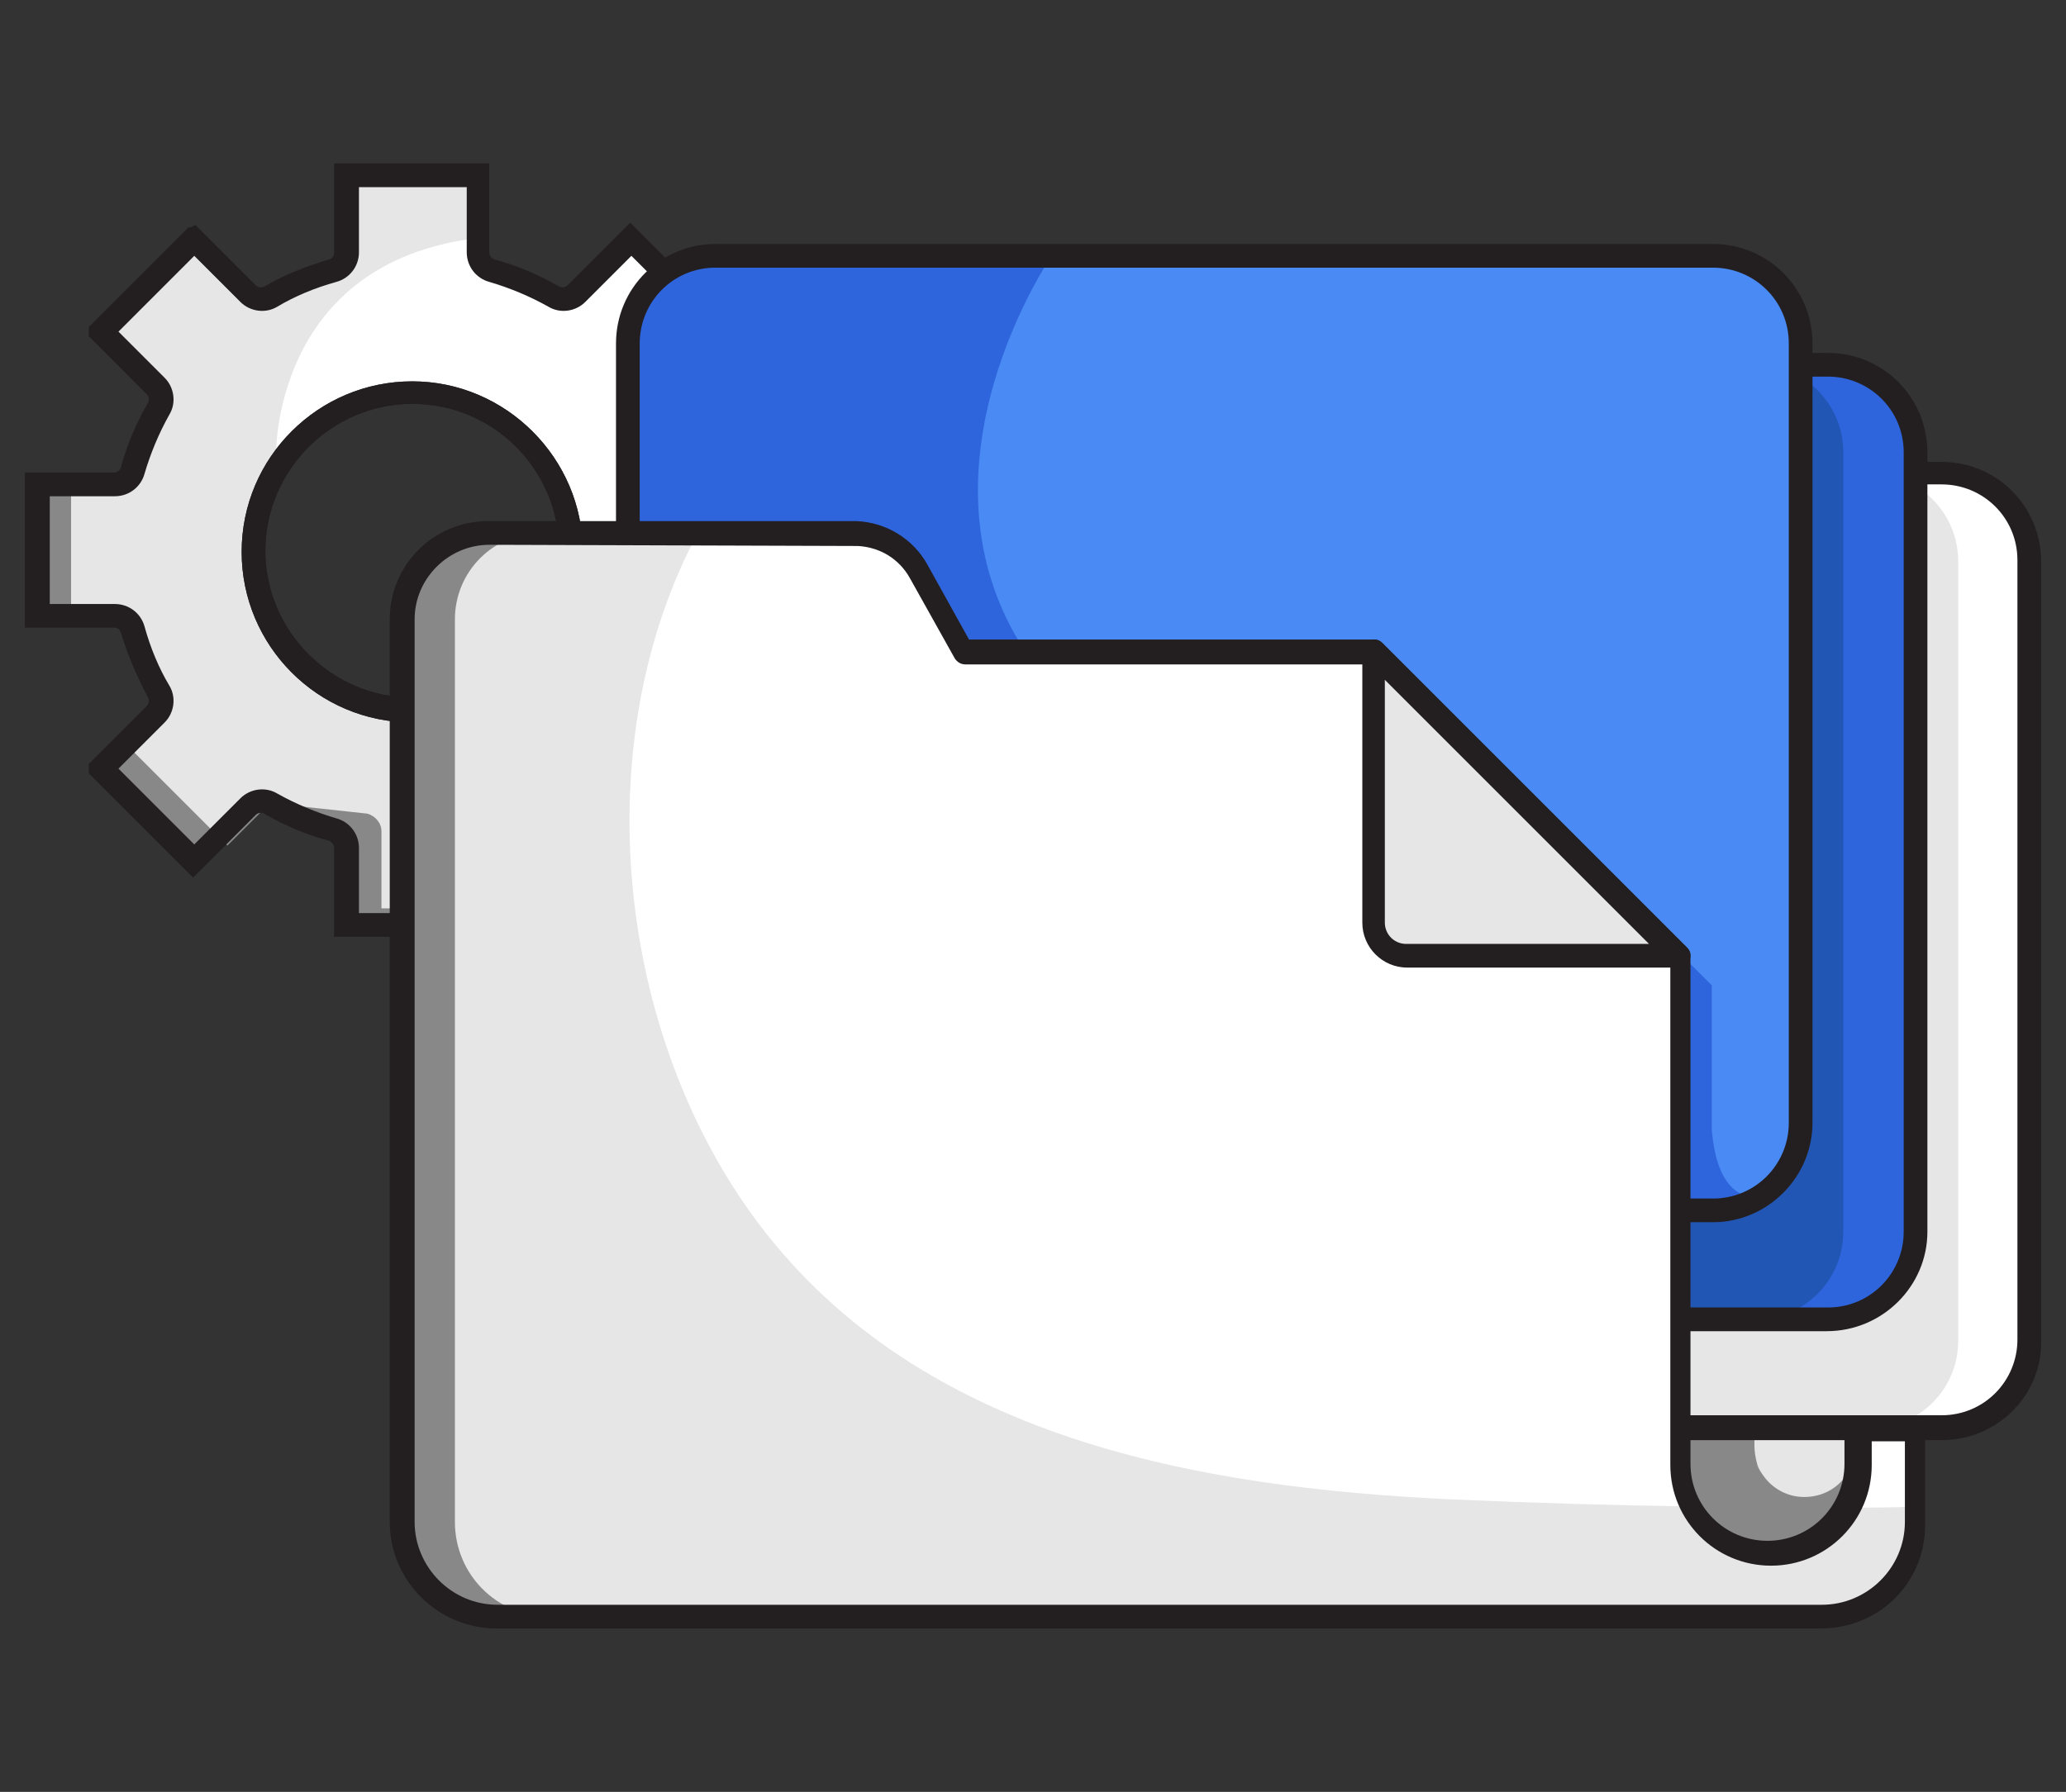 <?xml version="1.0" encoding="utf-8"?>
<!-- Generator: Adobe Illustrator 19.0.0, SVG Export Plug-In . SVG Version: 6.00 Build 0)  -->
<svg version="1.1" id="Layer_1" xmlns="http://www.w3.org/2000/svg" xmlns:xlink="http://www.w3.org/1999/xlink" x="0px" y="0px"
	 viewBox="-333 222 174.4 151.3" style="enable-background:new -333 222 174.4 151.3;" xml:space="preserve">
<rect x="-333" y="222" width="174.4" height="151.3" fill="#333333" stroke="none"/>
<style type="text/css">
	.st0{fill:#FFFFFF;}
	.st1{fill:#E6E6E6;}
	.st2{fill:#888888;}
	.st3{fill:#231F20;}
	.st4{fill:#2E65DC;}
	.st5{fill:#2156B5;}
	.st6{fill:#4A8AF4;}
</style>
<g>
	<g id="XMLID_958_">
		<path id="XMLID_973_" class="st0" d="M-274.6,275.2c0.2-0.7,0.8-1.2,1.5-1.2h6.5v-11.1h-6.5c-0.7,0-1.3-0.5-1.5-1.2
			c-0.5-1.9-1.2-3.6-2.2-5.3c-0.3-0.6-0.2-1.4,0.3-1.9l4.6-4.6l0,0l-7.8-7.8l-4.6,4.6c-0.5,0.5-1.3,0.6-1.9,0.3
			c-1.6-0.9-3.4-1.6-5.3-2.2c-0.7-0.2-1.2-0.8-1.2-1.5v-6.5h-11.1v6.5c0,0.7-0.5,1.3-1.2,1.5c-1.9,0.5-3.6,1.2-5.3,2.2
			c-0.6,0.3-1.4,0.2-1.9-0.3l-4.6-4.6l0,0l-7.8,7.8l0,0l4.6,4.6c0.5,0.5,0.6,1.3,0.3,1.9c-0.9,1.6-1.6,3.4-2.2,5.3
			c-0.2,0.7-0.8,1.2-1.5,1.2h-6.5v11.2h6.5c0.7,0,1.3,0.5,1.5,1.2c0.5,1.9,1.2,3.6,2.2,5.3c0.3,0.6,0.2,1.4-0.3,1.9l-4.6,4.6l0,0
			l7.8,7.8l4.6-4.6c0.5-0.5,1.3-0.6,1.9-0.3c1.6,0.9,3.4,1.6,5.3,2.2c0.7,0.2,1.2,0.8,1.2,1.5v6.5h11.1v-6.5c0-0.7,0.5-1.3,1.2-1.5
			c1.9-0.5,3.6-1.2,5.3-2.2c0.6-0.3,1.4-0.2,1.9,0.3l4.6,4.6l7.8-7.8l-4.6-4.6c-0.5-0.5-0.6-1.3-0.3-1.9
			C-275.9,278.8-275.2,277.1-274.6,275.2z M-298.2,282c-7.4,0-13.4-6-13.4-13.4s6-13.4,13.4-13.4s13.4,6,13.4,13.4
			S-290.8,282-298.2,282z"/>
		<g id="XMLID_968_">
			<path id="XMLID_972_" class="st1" d="M-279.8,294.8l3-3c-2.5-0.1-4.8-0.5-7.1-1.2L-279.8,294.8z"/>
			<path id="XMLID_971_" class="st1" d="M-311.6,268.5c0-2.6,0.8-5.1,2.1-7.1c-0.2-1.6-0.3-3.1-0.3-4.7c0-3.6,0.5-7.1,1.6-10.4
				c-0.6,0.3-1.2,0.6-1.8,0.9c-0.6,0.3-1.4,0.2-1.9-0.3l-4.6-4.6l0,0l-7.8,7.8l0,0l4.6,4.6c0.5,0.5,0.6,1.3,0.3,1.9
				c-0.9,1.6-1.6,3.4-2.2,5.3c-0.2,0.7-0.8,1.2-1.5,1.2h-6.5v11h6.5c0.7,0,1.3,0.5,1.5,1.2c0.5,1.9,1.2,3.6,2.2,5.3
				c0.3,0.6,0.2,1.4-0.3,1.9l-4.6,4.6l0,0l7.8,7.8l4.6-4.6c0.5-0.5,1.3-0.6,1.9-0.3c1.6,0.9,3.4,1.6,5.3,2.2
				c0.7,0.2,1.2,0.8,1.2,1.5v6.5h11.1v-6.5c0-0.7,0.5-1.3,1.2-1.5c1.9-0.5,3.6-1.2,5.2-2.2c-4.9-1.7-9.3-4.5-12.9-8
				C-306.1,281.4-311.6,275.6-311.6,268.5z"/>
			<path id="XMLID_970_" class="st1" d="M-309.7,260.5c0,0-0.4-16.3,17-18.4v-5.2h-11.1v6.5l-2.9,2.1l-3.5,1.6l-4.4,9.3
				L-309.7,260.5z"/>
			<path id="XMLID_969_" class="st1" d="M-286.2,289.9L-286.2,289.9c0.8,0.3,1.5,0.5,2.3,0.7l-0.5-0.5
				C-284.9,289.7-285.6,289.6-286.2,289.9z"/>
		</g>
		<g id="XMLID_963_">
			<polyline id="XMLID_967_" class="st2" points="-324.4,286.9 -324.4,287 -316.6,294.8 -314.5,292.7 -321.7,285.5 -321.7,285.5 			
				"/>
			<path id="XMLID_966_" class="st2" d="M-327,272.6V263h-2.7v11.1h2.7"/>
			<path id="XMLID_965_" class="st2" d="M-310.3,289.8c0.1,0,0.2,0,0.2,0.1c1.6,0.9,3.4,1.6,5.3,2.2c0.7,0.2,1.2,0.8,1.2,1.5v6.5
				h11.1v-1.4h-8.3v-6.5c0-0.7-0.5-1.3-1.2-1.5"/>
			<path id="XMLID_964_" class="st2" d="M-312,290.2l-2.5,2.5l0.7,0.7l3.5-3.5"/>
		</g>
		<path class="st3" d="M-291.7,301.1h-13.1v-7.5c0-0.3-0.2-0.5-0.4-0.6c-1.9-0.5-3.8-1.3-5.5-2.3c-0.2-0.1-0.5-0.1-0.7,0.1l-5.3,5.3
			l-8.8-8.8v-0.8l0.3-0.3l4.6-4.6c0.2-0.2,0.2-0.5,0.1-0.7c-0.9-1.7-1.7-3.5-2.3-5.5c-0.1-0.3-0.3-0.4-0.6-0.4l0,0h-7.5v-13.1h7.5
			c0.3,0,0.5-0.2,0.6-0.4c0.5-1.9,1.3-3.8,2.3-5.5c0.1-0.2,0.1-0.5-0.1-0.7l-4.9-4.9v-0.8l0.3-0.3l8.1-8.1h0.2l0.4-0.2l5.1,5.1
			c0.2,0.2,0.5,0.2,0.7,0.1c1.7-1,3.5-1.7,5.5-2.3c0.3-0.1,0.4-0.3,0.4-0.6v-7.5h13.1v7.5c0,0.3,0.2,0.5,0.4,0.6
			c1.9,0.5,3.8,1.3,5.5,2.3c0.2,0.1,0.5,0.1,0.7-0.1l5.3-5.3l8.8,8.8v0.8l-0.3,0.3l-4.6,4.6c-0.2,0.2-0.2,0.5-0.1,0.7
			c0.9,1.7,1.7,3.5,2.3,5.5c0.1,0.3,0.3,0.4,0.6,0.4l0,0h7.5v13.2h-7.5l0,0c-0.3,0-0.5,0.2-0.6,0.4l0,0c-0.5,1.9-1.3,3.8-2.3,5.5
			c-0.1,0.2-0.1,0.5,0.1,0.7l5.3,5.3l-9.2,9.3l-5.3-5.3c-0.2-0.2-0.5-0.2-0.7-0.1c-1.7,0.9-3.5,1.7-5.5,2.3
			c-0.3,0.1-0.4,0.3-0.4,0.6V301.1z M-302.7,299.1h9.1v-5.5c0-1.2,0.8-2.2,1.9-2.5c1.8-0.5,3.5-1.2,5-2.1c1-0.6,2.3-0.4,3.1,0.4
			l3.9,3.9l6.4-6.4l-3.9-3.9c-0.8-0.8-1-2.1-0.4-3.1c0.9-1.6,1.6-3.3,2.1-5c0.3-1.1,1.3-1.9,2.5-1.9l0,0h5.5v-9.1h-5.5l0,0
			c-1.2,0-2.2-0.8-2.5-1.9c-0.5-1.8-1.2-3.5-2.1-5c-0.6-1-0.4-2.3,0.4-3.1l3.9-3.9l-6.4-6.4l-3.9,3.9c-0.8,0.8-2.1,1-3.1,0.4
			c-1.6-0.9-3.3-1.6-5-2.1c-1.1-0.3-1.9-1.3-1.9-2.5v-5.5h-9.1v5.5c0,1.2-0.8,2.2-1.9,2.5c-1.8,0.5-3.5,1.2-5,2.1
			c-1,0.6-2.3,0.4-3.1-0.4l-3.9-3.9l-6.4,6.4l3.9,3.9c0.8,0.8,1,2.1,0.4,3.1c-0.9,1.6-1.6,3.3-2.1,5c-0.3,1.1-1.3,1.9-2.5,1.9h-5.5
			v9.1h5.5c1.2,0,2.2,0.8,2.5,1.9c0.5,1.8,1.2,3.5,2.1,5c0.6,1,0.4,2.3-0.4,3.1l-3.9,3.9l6.4,6.4l3.9-3.9c0.8-0.8,2.1-1,3.1-0.4
			c1.6,0.9,3.3,1.6,5,2.1c1.1,0.3,1.9,1.3,1.9,2.5V299.1z M-298.2,283c-8,0-14.4-6.5-14.4-14.4c0-8,6.5-14.4,14.4-14.4
			s14.4,6.5,14.4,14.4S-290.2,283-298.2,283z M-298.2,256.1c-6.8,0-12.4,5.6-12.4,12.4s5.6,12.4,12.4,12.4s12.4-5.6,12.4-12.4
			S-291.3,256.1-298.2,256.1z"/>
		<path class="st3" d="M-298.2,283c-8,0-14.4-6.5-14.4-14.4c0-8,6.5-14.4,14.4-14.4s14.4,6.5,14.4,14.4S-290.2,283-298.2,283z
			 M-298.2,256.1c-6.8,0-12.4,5.6-12.4,12.4s5.6,12.4,12.4,12.4s12.4-5.6,12.4-12.4S-291.3,256.1-298.2,256.1z"/>
	</g>
	<path id="XMLID_69_" class="st1" d="M-183.6,353.2L-183.6,353.2c-4.2,0-7.5-3.4-7.5-7.5v-51.9h15.1v51.9
		C-176.1,349.8-179.4,353.2-183.6,353.2z"/>
	<path id="XMLID_68_" class="st2" d="M-177.1,346.5c-0.8,1.2-2.1,1.9-3.6,1.9c-1.3,0-2.5-0.6-3.3-1.6c-0.3-0.4-0.6-0.8-0.7-1.3
		c-0.1-0.4-0.2-0.9-0.2-1.4v-1v-1.7v-47.7h-6.2v51.9c0,4.2,3.4,7.5,7.5,7.5c1.3,0,2.5-0.3,3.5-0.9l0,0c4-1,4-6.9,4-6.9
		C-176.4,345.9-176.8,346.2-177.1,346.5z"/>
	<g id="XMLID_56_">
		<path id="XMLID_60_" class="st0" d="M-169.1,342.6h-84.2c-4.1,0-7.4-3.3-7.4-7.4v-65.8c0-4.1,3.3-7.4,7.4-7.4h84.2
			c4.1,0,7.4,3.3,7.4,7.4v65.8C-161.6,339.3-165,342.6-169.1,342.6z"/>
		<path id="XMLID_59_" class="st1" d="M-175.1,342.6h-78.1c-4.1,0-7.4-3.3-7.4-7.4v-65.8c0-4.1,3.3-7.4,7.4-7.4h78.1
			c4.1,0,7.4,3.3,7.4,7.4v65.8C-167.7,339.3-171,342.6-175.1,342.6z"/>
		<path id="XMLID_58_" class="st1" d="M-177.8,337h-78.1c-4.1,0-7.4-3.3-7.4-7.4v-65.8c0-4.1,3.3-7.4,7.4-7.4h78.1
			c4.1,0,7.4,3.3,7.4,7.4v65.8C-170.4,333.6-173.7,337-177.8,337z"/>
		<path class="st3" d="M-169.1,343.6h-84.2c-4.7,0-8.4-3.8-8.4-8.4v-65.8c0-4.7,3.8-8.4,8.4-8.4h84.2c4.7,0,8.4,3.8,8.4,8.4v65.8
			C-160.6,339.8-164.4,343.6-169.1,343.6z M-253.3,262.9c-3.6,0-6.4,2.9-6.4,6.4v65.8c0,3.6,2.9,6.4,6.4,6.4h84.2
			c3.6,0,6.4-2.9,6.4-6.4v-65.8c0-3.6-2.9-6.4-6.4-6.4L-253.3,262.9L-253.3,262.9z"/>
	</g>
	<g id="XMLID_52_">
		<path id="XMLID_55_" class="st4" d="M-178.8,333.4h-84.1c-4.1,0-7.4-3.3-7.4-7.4v-65.8c0-4.1,3.3-7.4,7.4-7.4h84.2
			c4.1,0,7.4,3.3,7.4,7.4V326C-171.3,330.1-174.6,333.4-178.8,333.4z"/>
		<path id="XMLID_54_" class="st5" d="M-184.8,333.4h-78.1c-4.1,0-7.4-3.3-7.4-7.4v-65.8c0-4.1,3.3-7.4,7.4-7.4h78.1
			c4.1,0,7.4,3.3,7.4,7.4V326C-177.4,330.1-180.7,333.4-184.8,333.4z"/>
		<path class="st3" d="M-178.8,334.4h-84.1c-4.7,0-8.4-3.8-8.4-8.4v-65.8c0-4.7,3.8-8.4,8.4-8.4h84.2c4.7,0,8.4,3.8,8.4,8.4V326
			C-170.3,330.6-174.1,334.4-178.8,334.4z M-262.9,253.8c-3.6,0-6.4,2.9-6.4,6.4V326c0,3.6,2.9,6.4,6.4,6.4h84.2
			c3.6,0,6.4-2.9,6.4-6.4v-65.8c0-3.6-2.9-6.4-6.4-6.4L-262.9,253.8L-262.9,253.8z"/>
	</g>
	<g id="XMLID_48_">
		<path id="XMLID_51_" class="st6" d="M-188.2,324.4h-84.3c-4.1,0-7.5-3.3-7.5-7.5V251c0-4.1,3.3-7.5,7.5-7.5h84.3
			c4.1,0,7.5,3.3,7.5,7.5v65.9C-180.8,321.1-184.1,324.4-188.2,324.4z"/>
		<path id="XMLID_2_" class="st4" d="M-183.9,323.1c-3.7,0.5-4.4-3.4-4.6-5.7v-1.8l0,0l0,0v-10.4l-2.3-2.3l-2.2,18.9l-2.3-1.2
			c-32,0-58.3-19.1-61.2-43.5h10.1c-10.3-15.6,2.3-33.7,2.3-33.7h-28.5c-4.1,0-7.5,3.3-7.5,7.5V317c0,4.1,3.3,7.5,7.5,7.5h82.4l0,0
			c0.8,0,1.5,0,2.1,0h0.1l0,0C-184.7,324.2-183.9,323.1-183.9,323.1z"/>
		<path class="st3" d="M-188.4,325.2h-84.2c-4.7,0-8.4-3.8-8.4-8.4V251c0-4.7,3.8-8.4,8.4-8.4h84.2c4.7,0,8.4,3.8,8.4,8.4v65.8
			C-180,321.4-183.8,325.2-188.4,325.2z M-272.6,244.6c-3.6,0-6.4,2.9-6.4,6.4v65.8c0,3.6,2.9,6.4,6.4,6.4h84.2
			c3.6,0,6.4-2.9,6.4-6.4V251c0-3.6-2.9-6.4-6.4-6.4L-272.6,244.6L-272.6,244.6z"/>
	</g>
	<path id="XMLID_47_" class="st0" d="M-176.1,342.4v3.2c0,4.2-3.4,7.5-7.5,7.5l0,0c-4.2,0-7.5-3.4-7.5-7.5v-5.7v-9.2v-9.2v-18.8
		l-25.8-25.6h-34.8l-3.8-6.8c-1.1-1.9-3-3.1-5.2-3.2c-0.1,0-0.2,0-0.4,0h-9.3h-9.7h-11.7c-4,0-7.3,3.2-7.3,7.3v76.2c0,4.4,3.6,8,8,8
		h73.5h26.4h11.9c4.4,0,8-3.6,8-8v-8.1h-4.8V342.4z"/>
	<path id="XMLID_46_" class="st1" d="M-177,349.3c-1.3,2.3-3.8,3.9-6.6,3.9l0,0c-2.9,0-5.4-1.6-6.6-4c-6.8-0.1-13.5-0.3-20.3-0.6
		c-21.3-1-44.7-5.1-58.4-23.2c-12.1-16-14.7-40.6-5.2-58.4h-5.9h-11.7c-4,0-7.3,3.2-7.3,7.3v76.2c0,4.4,3.6,8,8,8h73.5h26.4h11.9
		c4.4,0,8-3.6,8-8v-1.3C-173.2,349.3-175.1,349.3-177,349.3z"/>
	<g id="XMLID_44_">
		<path id="XMLID_45_" class="st2" d="M-294.6,350.5v-76.2c0-4,3.2-7.3,7.3-7.3h-3.7c-4,0-7.3,3.2-7.3,7.3v76.2c0,4.4,3.6,8,8,8h3.7
			C-291.1,358.5-294.6,354.9-294.6,350.5z"/>
	</g>
	<path class="st3" d="M-179.3,359.5h-111.8c-4.9,0-9-4-9-9v-76.2c0-4.6,3.7-8.3,8.3-8.3h30.7c0.1,0,0.2,0,0.3,0h0.1
		c2.5,0.1,4.8,1.5,6,3.7l3.5,6.3h34.2c0.3,0,0.5,0.1,0.7,0.3l25.7,25.7c0.2,0.2,0.3,0.4,0.3,0.7v42.9c0,3.6,2.9,6.5,6.5,6.5
		s6.5-2.9,6.5-6.5v-3c0-0.3,0.1-0.5,0.3-0.7s0.4-0.3,0.7-0.3h4.8c0.6,0,1,0.4,1,1v7.8C-170.3,355.5-174.3,359.5-179.3,359.5z
		 M-291.7,268c-3.4,0-6.3,2.8-6.3,6.3v76.2c0,3.8,3.1,7,7,7h111.8c3.8,0,7-3.1,7-7v-6.8h-2.8v2c0,4.7-3.8,8.5-8.5,8.5
		s-8.5-3.8-8.5-8.5v-42.5l-25.1-25.1h-34.4c-0.4,0-0.7-0.2-0.9-0.5l-3.8-6.8c-0.9-1.6-2.5-2.6-4.4-2.7h-0.2h-0.1L-291.7,268
		L-291.7,268z"/>
	<g>
		<path id="XMLID_1_" class="st1" d="M-191.1,302.8l-25.8-25.7V300c0,1.6,1.3,2.8,2.8,2.8L-191.1,302.8L-191.1,302.8z"/>
		<path class="st3" d="M-191.3,303.7h-22.9c-2.1,0-3.8-1.7-3.8-3.8V277c0-0.4,0.2-0.8,0.6-0.9c0.4-0.2,0.8-0.1,1.1,0.2l25.7,25.7
			c0.3,0.3,0.4,0.7,0.2,1.1C-190.6,303.5-190.9,303.7-191.3,303.7z M-216.1,279.4v20.5c0,1,0.8,1.8,1.8,1.8h20.5L-216.1,279.4z"/>
	</g>
</g>
</svg>
